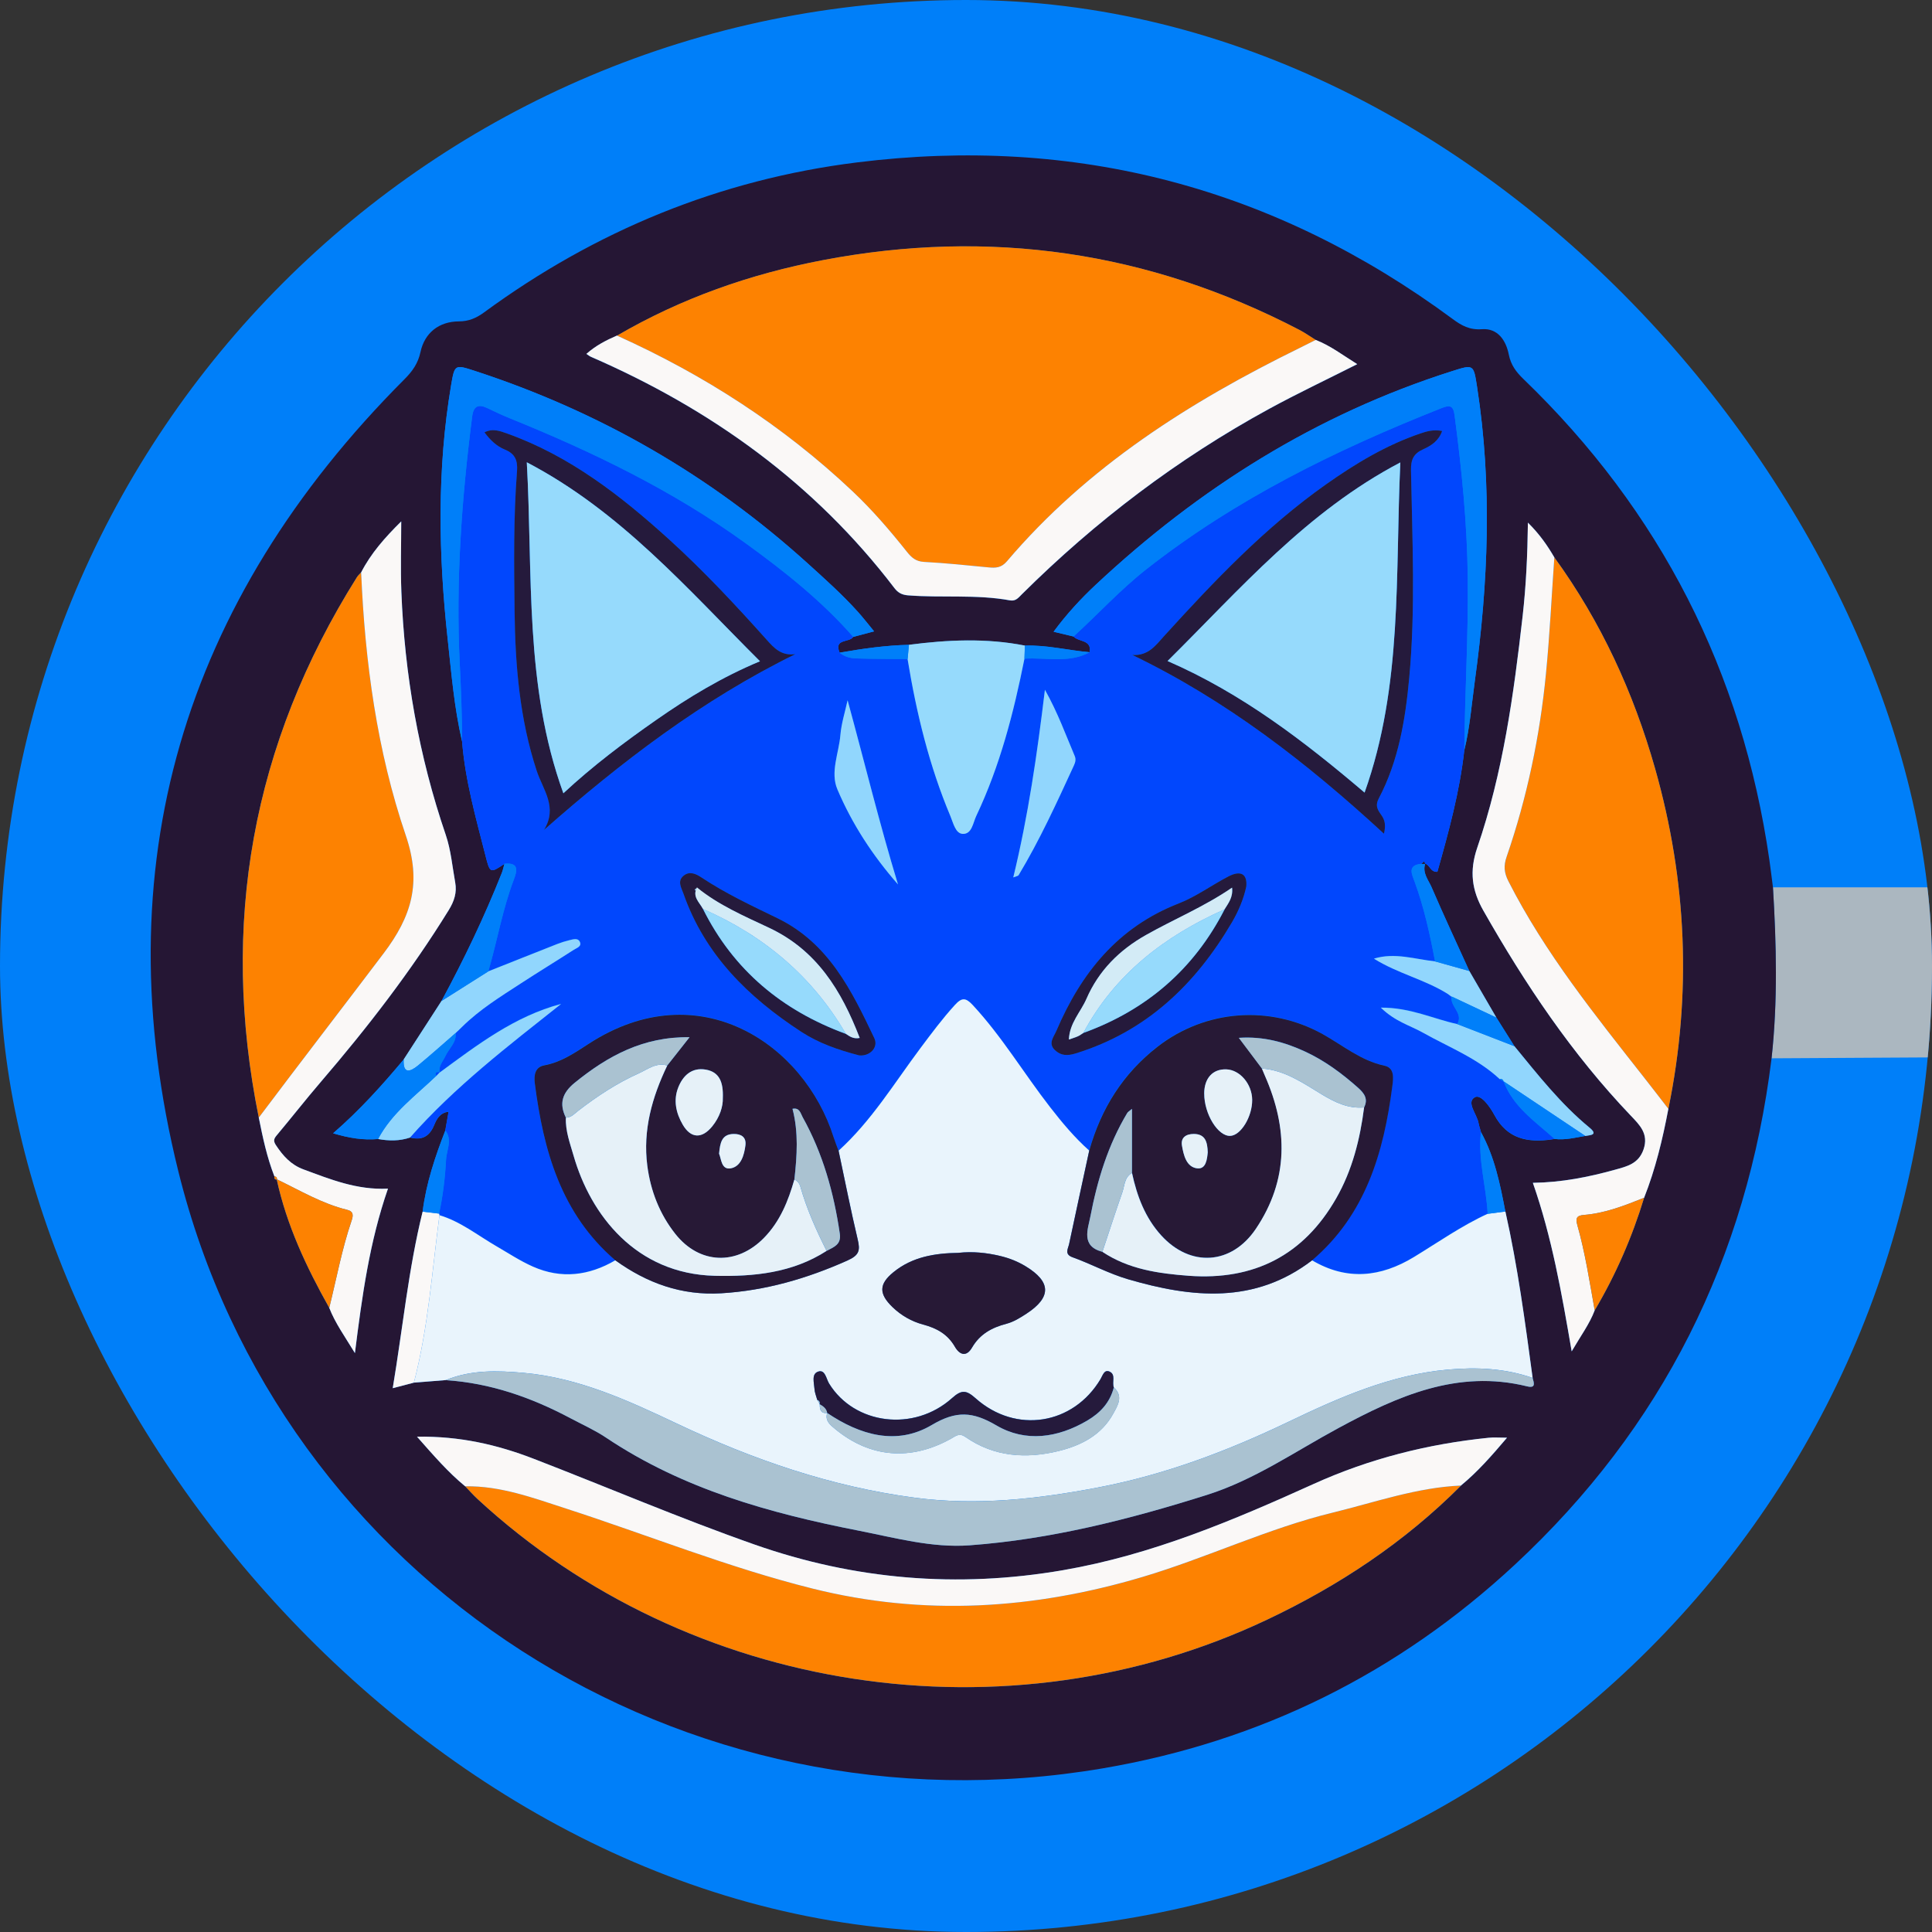 <svg width="250" height="250" viewBox="0 0 250 250" fill="none" xmlns="http://www.w3.org/2000/svg">
<rect x="0" y="0" width="250" height="250" fill="#333333" stroke="none"/>
<g clip-path="url(#clip0_764_6507)">
<rect width="250" height="250" rx="125" fill="#007FF9"/>
<path d="M249.913 114.818C250.411 116.29 249.618 117.931 250.5 119.357V131.985C249.61 133.508 250.504 135.279 249.816 136.827C242.958 136.865 236.1 136.907 229.237 136.945C230.051 129.577 229.866 122.204 229.419 114.823C236.247 114.823 243.08 114.823 249.909 114.818H249.913Z" fill="#ABB7C0"/>
<path d="M229.422 114.826C229.865 122.203 230.05 129.58 229.24 136.949C226.056 162.788 215.102 184.742 196.02 202.47C180.899 216.515 163.083 225.352 142.698 228.823C88.481 238.052 36.242 204.773 23.07 151.539C13.331 112.186 23.652 77.814 52.338 49.073C53.363 48.048 54.093 47.028 54.409 45.56C54.949 43.054 56.813 41.599 59.39 41.587C60.672 41.582 61.642 41.152 62.642 40.422C77.063 29.848 93.142 23.235 110.87 21.02C139.218 17.477 164.964 24.28 187.968 41.274C189.124 42.131 190.17 42.717 191.76 42.599C193.831 42.447 194.882 44.075 195.24 45.889C195.506 47.234 196.189 48.133 197.121 49.035C214.862 66.135 225.44 86.908 228.958 111.283C229.127 112.46 229.266 113.641 229.418 114.822L229.422 114.826ZM193.633 131.685C192.465 129.673 191.301 127.661 190.132 125.653C188.5 122.051 186.821 118.47 185.26 114.839C184.847 113.877 184.02 112.97 184.421 111.764C185.037 111.924 185.079 112.873 185.999 112.814C187.458 107.651 188.884 102.451 189.483 97.065C190.204 94.137 190.427 91.138 190.837 88.161C192.587 75.473 193.11 62.782 191.132 50.065C190.676 47.125 190.689 47.146 187.876 48.036C170.329 53.612 155.162 63.161 141.782 75.676C139.851 77.485 138.05 79.43 136.333 81.749C137.337 81.99 138.13 82.18 138.923 82.369C139.568 83.099 141.276 82.736 141.011 84.402C138.21 84.158 135.46 83.449 132.625 83.542C127.631 82.555 122.625 82.787 117.618 83.441C114.598 83.513 111.616 83.934 108.647 84.457C107.862 82.597 109.925 83.188 110.406 82.416C111.232 82.197 112.059 81.977 113.109 81.699C112.27 80.682 111.675 79.91 111.026 79.189C109.009 76.945 106.766 74.942 104.53 72.917C91.931 61.512 77.544 53.236 61.398 47.981C58.884 47.163 58.825 47.15 58.378 49.816C56.535 60.744 56.733 71.707 57.926 82.677C58.412 87.123 58.774 91.585 59.795 95.955C60.196 100.983 61.571 105.808 62.807 110.663C63.406 113.025 63.418 113.021 65.274 111.785C65.16 112.181 65.084 112.591 64.932 112.97C62.676 118.656 60.04 124.16 57.129 129.538C55.501 132.056 53.873 134.579 52.241 137.097C49.457 140.425 46.563 143.651 43.105 146.65C45.201 147.283 47.032 147.561 48.921 147.392C50.317 147.641 51.701 147.667 53.063 147.198C54.569 147.586 55.56 147.093 56.176 145.608C56.48 144.883 56.868 144.006 58.053 143.858C57.884 144.803 57.754 145.541 57.627 146.279C56.298 149.687 55.143 153.141 54.687 156.79C52.848 164.239 52.118 171.86 50.819 179.634C51.954 179.335 52.755 179.128 53.557 178.917C54.932 178.807 56.307 178.698 57.682 178.588C63.452 178.959 68.766 180.832 73.824 183.519C75.372 184.341 76.983 185.063 78.434 186.033C88.367 192.684 99.578 195.801 111.131 198.066C115.876 198.998 120.617 200.314 125.455 199.96C135.979 199.184 146.165 196.598 156.195 193.431C162.324 191.495 167.604 187.804 173.206 184.78C180.819 180.667 188.584 177.162 197.61 179.389C198.779 179.676 198.492 178.93 198.319 178.301C197.345 171.093 196.392 163.876 194.793 156.769C194.114 153.234 193.409 149.708 191.642 146.503C191.532 146.102 191.393 145.71 191.317 145.3C191.094 144.149 189.715 142.656 190.828 141.998C191.634 141.521 192.832 143.272 193.376 144.284C195.042 147.388 197.67 147.878 200.761 147.452C200.9 147.435 201.035 147.405 201.175 147.384C202.524 147.549 203.823 147.211 205.135 146.988C205.814 146.874 206.835 146.861 205.675 145.908C201.951 142.846 199.002 139.075 195.97 135.38L193.641 131.685H193.633ZM35.833 152.631L35.804 152.597C37.094 158.545 39.65 163.973 42.607 169.237C43.371 171.202 44.59 172.894 45.927 175.091C46.859 167.672 47.812 160.713 50.204 153.812C46.175 154.01 42.738 152.602 39.262 151.319C37.647 150.725 36.618 149.569 35.711 148.194C35.369 147.675 35.403 147.392 35.787 146.937C37.723 144.634 39.57 142.259 41.527 139.982C47.559 132.959 53.203 125.653 58.07 117.762C58.774 116.614 59.137 115.497 58.905 114.202C58.534 112.139 58.352 110.005 57.682 108.04C54.194 97.824 52.35 87.321 51.937 76.561C51.819 73.537 51.92 70.5 51.92 67.472C49.778 69.585 47.989 71.635 46.732 74.069C46.547 74.275 46.331 74.461 46.184 74.693C32.602 96.301 28.431 119.626 33.484 144.621C33.994 147.194 34.542 149.759 35.5 152.214C35.5 152.441 35.492 152.673 35.829 152.635L35.833 152.631ZM206.354 169.558C209.075 164.96 211.192 160.097 212.749 154.989C214.221 151.269 215.144 147.401 215.887 143.482C218.928 128.661 218.291 113.966 214.166 99.443C211.378 89.616 207.16 80.429 201.132 72.128C200.242 70.597 199.247 69.15 197.712 67.628C197.657 71.909 197.476 75.806 197.033 79.687C195.877 89.844 194.493 99.983 191.157 109.689C190.111 112.738 190.461 115.214 191.946 117.829C197.357 127.353 203.419 136.396 211.011 144.351C212.158 145.553 213.373 146.709 212.673 148.738C212.031 150.602 210.53 150.931 208.965 151.366C205.54 152.319 202.069 153.002 198.353 153.057C200.825 160.126 202.065 167.271 203.376 174.864C204.557 172.839 205.679 171.333 206.354 169.558ZM189.057 192.229C191.208 190.457 193.026 188.386 195.012 186.045C193.979 186.045 193.3 185.986 192.633 186.054C184.78 186.851 177.221 188.757 170.009 192.022C159.548 196.755 149.033 201.209 137.573 203.187C123.907 205.545 110.591 204.418 97.621 199.863C87.996 196.48 78.594 192.452 69.07 188.774C64.371 186.961 59.525 185.826 53.966 185.915C56.147 188.378 57.994 190.52 60.2 192.334C60.731 192.887 61.238 193.465 61.798 193.983C89.185 219.261 130.297 225.533 163.981 209.581C173.29 205.173 181.764 199.555 189.057 192.237V192.229ZM79.843 43.43C78.447 44.037 77.101 44.716 75.882 45.804C76.152 45.982 76.295 46.104 76.46 46.176C92.007 52.933 105.382 62.537 115.741 76.106C116.197 76.701 116.703 76.983 117.487 77.046C121.882 77.397 126.32 76.899 130.689 77.696C131.453 77.835 131.794 77.342 132.25 76.89C141.795 67.421 152.407 59.369 164.213 52.924C167.912 50.904 171.729 49.103 175.627 47.133C173.771 45.977 172.164 44.746 170.262 43.999C169.553 43.56 168.874 43.075 168.14 42.692C148.632 32.535 128.053 29.549 106.474 33.67C97.085 35.462 88.144 38.6 79.847 43.438L79.843 43.43Z" fill="#251634"/>
<path d="M65.275 111.782C63.419 113.018 63.406 113.022 62.807 110.66C61.572 105.806 60.197 100.98 59.796 95.953C59.792 92.595 59.657 89.25 59.492 85.893C58.965 75.188 59.745 64.521 61.099 53.892C61.276 52.5 61.93 52.255 63.111 52.829C64.056 53.288 65.009 53.731 65.979 54.128C76.718 58.472 87.094 63.5 96.521 70.32C101.511 73.935 106.323 77.752 110.406 82.409C109.926 83.181 107.863 82.59 108.647 84.45C109.255 84.978 110.018 85.172 110.769 85.197C112.992 85.273 115.219 85.256 117.442 85.277C118.585 92.254 120.242 99.091 122.993 105.624C123.364 106.502 123.638 107.86 124.578 107.898C125.764 107.948 125.903 106.476 126.329 105.574C129.395 99.099 131.167 92.224 132.563 85.231C135.389 85.045 138.312 85.868 141.007 84.391C141.277 82.725 139.565 83.088 138.919 82.358C142.07 79.486 144.951 76.323 148.313 73.678C159.886 64.576 172.937 58.19 186.539 52.803C187.547 52.403 188.045 52.42 188.214 53.694C189.142 60.695 189.846 67.705 189.926 74.787C190.011 82.215 189.551 89.626 189.479 97.049C188.884 102.44 187.459 107.636 185.995 112.799C185.076 112.858 185.034 111.909 184.418 111.749L184.426 111.787C184.371 111.681 184.316 111.576 184.262 111.47C184.148 111.571 184.038 111.673 183.924 111.774C182.06 111.93 182.705 113.149 183.043 114.068C184.274 117.422 185.029 120.893 185.692 124.39C183.076 124.111 180.478 123.204 177.783 124.035C180.841 125.959 184.371 126.722 187.37 128.62C187.531 128.738 187.687 128.861 187.847 128.979V128.932C187.577 130.223 189.403 131.088 188.572 132.496C185.46 131.83 182.507 130.345 178.673 130.366C180.512 132.167 182.435 132.661 184.089 133.589C187.476 135.491 191.158 136.9 194.051 139.612C194.22 139.717 194.389 139.823 194.558 139.933V139.899C195.802 143.235 198.678 145.125 201.163 147.36C201.028 147.386 200.889 147.411 200.754 147.428C197.662 147.854 195.034 147.364 193.368 144.26C192.824 143.252 191.63 141.497 190.82 141.974C189.707 142.632 191.09 144.125 191.31 145.277C191.39 145.682 191.525 146.078 191.635 146.479C191.221 150.056 192.322 153.514 192.499 157.045C189.133 158.584 186.118 160.71 182.975 162.629C178.652 165.265 174.265 165.721 169.773 163.063C176.707 157.158 179.036 149.119 180.149 140.536C180.284 139.507 180.47 138.165 179.128 137.878C176.066 137.229 173.742 135.234 171.123 133.787C164.265 129.983 155.955 130.628 149.785 135.415C145.284 138.903 142.458 143.446 140.931 148.866C139.042 147.187 137.439 145.264 135.882 143.265C132.483 138.903 129.644 134.12 125.865 130.042C124.967 129.076 124.465 129.021 123.549 130.029C121.938 131.796 120.525 133.699 119.099 135.605C115.708 140.139 112.756 145.036 108.504 148.883C108.289 148.297 108.044 147.719 107.859 147.124C104.054 135.065 90.418 125.828 76.229 135.006C74.424 136.174 72.639 137.423 70.421 137.832C69.206 138.056 69.067 139.144 69.198 140.169C70.32 148.866 72.593 157.049 79.62 163.063C76.199 165.067 72.623 165.506 68.957 163.886C67.304 163.152 65.773 162.14 64.199 161.229C61.787 159.828 59.589 158.044 56.856 157.23C56.843 157.158 56.831 157.091 56.814 157.023C57.307 154.729 57.59 152.405 57.712 150.064C57.78 148.794 58.569 147.504 57.615 146.259C57.746 145.521 57.877 144.779 58.045 143.834C56.86 143.982 56.472 144.859 56.169 145.585C55.553 147.065 54.562 147.563 53.056 147.175C58.847 140.607 65.76 135.318 72.601 129.89C66.587 131.484 61.77 135.179 56.886 138.768C56.717 137.916 57.307 137.343 57.628 136.655C58.088 135.66 59.079 134.896 58.965 133.648H58.961C59.108 133.517 59.256 133.378 59.399 133.243H59.395L59.809 132.842C62.061 130.624 64.735 128.966 67.363 127.258C69.645 125.777 71.965 124.356 74.251 122.884C74.618 122.648 75.305 122.462 75.031 121.855C74.79 121.327 74.175 121.526 73.715 121.635C73.175 121.766 72.635 121.931 72.121 122.133C69.143 123.306 66.169 124.491 63.196 125.672C64.347 121.745 65.022 117.687 66.481 113.845C66.911 112.71 67.215 111.563 65.275 111.761V111.782ZM179.082 107.881C179.453 106.35 178.968 105.789 178.58 105.228C178.146 104.603 178.015 104.085 178.411 103.325C180.972 98.462 181.853 93.135 182.351 87.761C183.182 78.815 182.752 69.844 182.583 60.881C182.558 59.434 182.946 58.683 184.186 58.127C185.223 57.663 186.185 57.03 186.611 55.769C185.51 55.558 184.654 55.798 183.785 56.093C179.365 57.595 175.417 59.978 171.629 62.648C163.729 68.216 157.124 75.171 150.662 82.278C149.569 83.48 148.608 84.897 146.516 84.75C158.655 90.587 169.086 98.673 179.082 107.881ZM70.379 107.417C80.362 98.623 90.852 90.579 102.928 84.649C101.106 84.902 100.165 83.851 99.216 82.793C95.197 78.301 91.084 73.893 86.622 69.84C80.371 64.162 73.757 59.008 65.671 56.119C64.722 55.777 63.782 55.393 62.698 55.95C63.465 56.992 64.292 57.755 65.347 58.185C66.654 58.717 67.017 59.577 66.907 60.978C66.435 66.988 66.523 73.02 66.591 79.043C66.671 86.062 67.245 93.034 69.459 99.761C70.26 102.191 72.222 104.468 70.383 107.421L70.379 107.417ZM161.27 114.718C161.418 113.098 160.557 112.584 158.971 113.402C156.795 114.524 154.783 116.026 152.522 116.907C144.656 119.973 139.889 125.908 136.692 133.395C136.351 134.196 135.591 134.998 136.494 135.875C137.274 136.63 138.143 136.643 139.198 136.314C148.342 133.483 154.711 127.376 159.435 119.311C160.283 117.86 160.928 116.3 161.27 114.718ZM111.166 136.567C112.52 136.723 113.722 135.563 113.14 134.335C110.208 128.173 107.239 122.044 100.608 118.818C97.276 117.198 93.906 115.625 90.802 113.562C90.11 113.103 89.258 112.668 88.465 113.313C87.604 114.014 88.174 114.878 88.44 115.633C91.215 123.559 96.85 129.05 103.687 133.517C105.944 134.989 108.453 135.858 111.17 136.567H111.166ZM131.116 113.541C131.559 113.364 131.745 113.351 131.8 113.263C134.545 108.703 136.747 103.865 138.97 99.04C139.147 98.656 139.257 98.268 139.067 97.829C137.899 95.092 136.903 92.279 135.212 89.259C134.199 97.665 133.052 105.574 131.116 113.545V113.541ZM109.681 90.617C109.36 92.114 108.875 93.599 108.749 95.113C108.55 97.463 107.407 99.913 108.361 102.153C110.271 106.645 112.937 110.732 116.202 114.448C113.802 106.577 111.866 98.61 109.681 90.621V90.617Z" fill="#0147FD"/>
<path d="M169.78 163.087C174.272 165.744 178.659 165.284 182.982 162.652C186.125 160.737 189.145 158.607 192.506 157.068C193.27 156.967 194.033 156.87 194.797 156.768C196.395 163.875 197.349 171.088 198.323 178.301C194.75 177.061 191.106 176.888 187.348 177.225C179.924 177.892 173.277 180.84 166.701 183.991C158.835 187.761 150.758 190.815 142.153 192.464C134.274 193.974 126.408 194.86 118.377 193.801C107.558 192.376 97.422 188.867 87.616 184.223C81.281 181.224 74.912 178.288 67.783 177.647C64.354 177.339 60.959 177.238 57.686 178.583C56.311 178.693 54.936 178.803 53.56 178.912C55.416 171.805 55.914 164.491 56.867 157.249C59.596 158.063 61.798 159.852 64.211 161.248C65.784 162.159 67.315 163.175 68.969 163.905C72.63 165.525 76.211 165.086 79.631 163.083C83.723 166.031 88.194 167.655 93.335 167.347C99.067 167.001 104.424 165.445 109.646 163.112C111.202 162.416 111.325 161.796 110.987 160.375C110.085 156.57 109.33 152.728 108.515 148.902C112.767 145.051 115.72 140.158 119.111 135.624C120.541 133.713 121.954 131.815 123.561 130.048C124.476 129.044 124.978 129.095 125.876 130.061C129.66 134.135 132.498 138.918 135.894 143.284C137.45 145.283 139.049 147.206 140.943 148.885C140.074 152.913 139.196 156.937 138.34 160.969C138.209 161.589 137.695 162.298 138.779 162.686C141.204 163.559 143.473 164.803 145.966 165.533C154.246 167.95 162.34 168.781 169.776 163.087H169.78ZM106.061 181.683L106.073 181.713C106.069 182.371 106.179 182.928 107.039 182.839L106.959 182.911L107.035 182.831C106.731 183.851 107.419 184.374 108.073 184.914C112.59 188.635 117.845 189.077 123.084 186.146C123.691 185.804 124.134 185.383 124.936 185.944C128.626 188.516 132.764 188.786 136.965 187.761C139.854 187.057 142.52 185.716 144.043 182.936C144.616 181.886 145.409 180.684 144.123 179.52C143.853 178.845 144.431 177.841 143.553 177.47C142.879 177.183 142.685 177.984 142.415 178.44C138.88 184.37 131.452 185.572 126.239 180.928C125.024 179.849 124.425 179.802 123.19 180.912C118.255 185.328 110.557 184.341 107.284 179.022C106.908 178.41 106.79 177.191 105.888 177.474C104.968 177.765 105.344 178.916 105.394 179.718C105.424 180.195 105.626 180.663 105.753 181.135C105.854 181.316 105.959 181.494 106.061 181.675V181.683ZM124.02 162.117C121 162.159 118.073 162.619 115.618 164.614C113.725 166.157 113.712 167.414 115.488 169.131C116.618 170.223 117.98 171 119.457 171.392C121.228 171.864 122.629 172.64 123.565 174.264C124.185 175.336 125.062 175.614 125.784 174.374C126.804 172.623 128.344 171.784 130.242 171.291C131.161 171.05 132.03 170.506 132.844 169.975C136.079 167.853 136.029 165.862 132.714 163.85C131.693 163.234 130.605 162.804 129.436 162.522C127.656 162.096 125.876 161.914 124.029 162.112L124.02 162.117Z" fill="#E9F4FC"/>
<path d="M79.842 43.429C88.138 38.591 97.08 35.453 106.469 33.661C128.048 29.54 148.627 32.526 168.135 42.683C168.869 43.066 169.552 43.552 170.257 43.99C169.569 44.332 168.886 44.682 168.194 45.019C153.946 52.004 140.706 60.381 130.3 72.63C129.571 73.49 128.841 73.511 127.913 73.423C125.129 73.157 122.345 72.858 119.553 72.714C118.49 72.659 117.938 72.141 117.347 71.398C115.162 68.661 112.889 66.003 110.337 63.595C101.345 55.1 91.099 48.503 79.842 43.434V43.429Z" fill="#FD8201"/>
<path d="M189.057 192.229C181.76 199.547 173.29 205.165 163.981 209.572C130.297 225.525 89.186 219.253 61.799 193.975C61.238 193.456 60.732 192.878 60.2 192.326C64.777 192.25 69.003 193.831 73.25 195.206C83.884 198.652 94.272 202.845 105.154 205.561C119.55 209.151 133.735 208.252 147.852 204.055C156.166 201.584 164.019 197.792 172.472 195.729C177.968 194.388 183.337 192.477 189.065 192.229H189.057Z" fill="#FD8201"/>
<path d="M201.134 72.131C207.161 80.432 211.379 89.618 214.167 99.446C218.288 113.968 218.929 128.663 215.888 143.485C214.863 142.161 213.842 140.836 212.809 139.516C206.419 131.38 199.915 123.328 195.191 114.031C194.63 112.926 194.562 112.028 194.955 110.881C197.608 103.187 199.261 95.266 200.05 87.18C200.539 82.174 200.779 77.146 201.134 72.131Z" fill="#FD8201"/>
<path d="M33.488 144.616C28.435 119.621 32.607 96.3 46.188 74.688C46.332 74.456 46.551 74.27 46.737 74.064C47.23 85.659 48.786 97.165 52.515 108.11C54.607 114.256 53.241 118.604 49.639 123.371C44.273 130.465 38.832 137.505 33.492 144.616H33.488Z" fill="#FD8201"/>
<path d="M57.681 178.589C60.95 177.243 64.349 177.348 67.778 177.652C74.906 178.289 81.276 181.225 87.611 184.228C97.417 188.872 107.553 192.381 118.372 193.807C126.403 194.865 134.269 193.98 142.148 192.47C150.753 190.82 158.834 187.767 166.696 183.996C173.272 180.845 179.919 177.897 187.343 177.23C191.101 176.893 194.745 177.066 198.318 178.306C198.487 178.934 198.778 179.681 197.609 179.394C188.583 177.171 180.818 180.676 173.205 184.785C167.603 187.809 162.322 191.499 156.194 193.436C146.164 196.603 135.977 199.193 125.454 199.965C120.616 200.319 115.875 199.003 111.13 198.071C99.577 195.806 88.37 192.689 78.433 186.037C76.986 185.067 75.371 184.346 73.823 183.523C68.761 180.832 63.447 178.964 57.681 178.593V178.589Z" fill="#AAC2D1"/>
<path d="M189.058 192.229C183.334 192.478 177.961 194.388 172.465 195.73C164.012 197.792 156.159 201.584 147.845 204.056C133.728 208.253 119.543 209.155 105.147 205.562C94.265 202.845 83.881 198.653 73.243 195.207C69 193.832 64.774 192.25 60.193 192.326C57.987 190.516 56.135 188.369 53.959 185.906C59.518 185.818 64.369 186.952 69.063 188.766C78.587 192.444 87.989 196.472 97.614 199.855C110.584 204.414 123.9 205.536 137.566 203.178C149.026 201.2 159.546 196.746 170.002 192.014C177.214 188.749 184.773 186.843 192.626 186.045C193.293 185.978 193.972 186.037 195.005 186.037C193.019 188.378 191.201 190.449 189.05 192.22L189.058 192.229Z" fill="#FAF8F7"/>
<path d="M79.843 43.429C91.1 48.499 101.346 55.095 110.338 63.59C112.89 65.999 115.168 68.656 117.348 71.393C117.939 72.136 118.496 72.65 119.554 72.709C122.346 72.857 125.13 73.152 127.914 73.418C128.846 73.507 129.572 73.485 130.301 72.625C140.707 60.376 153.947 52.004 168.195 45.015C168.882 44.677 169.57 44.327 170.257 43.985C172.16 44.728 173.767 45.964 175.623 47.119C171.725 49.089 167.908 50.894 164.209 52.91C152.403 59.355 141.791 67.407 132.246 76.877C131.79 77.328 131.449 77.821 130.685 77.682C126.315 76.885 121.878 77.383 117.483 77.033C116.699 76.969 116.188 76.687 115.737 76.092C105.382 62.523 92.003 52.923 76.456 46.162C76.291 46.09 76.144 45.964 75.878 45.791C77.097 44.707 78.447 44.023 79.838 43.416L79.843 43.429Z" fill="#FAF8F7"/>
<path d="M201.131 72.129C200.777 77.149 200.537 82.176 200.047 87.179C199.259 95.265 197.605 103.19 194.952 110.879C194.556 112.026 194.623 112.925 195.188 114.03C199.912 123.326 206.421 131.378 212.806 139.514C213.84 140.83 214.861 142.159 215.886 143.484C215.143 147.402 214.219 151.27 212.747 154.99C210.229 155.998 207.703 156.993 204.965 157.213C203.991 157.289 203.86 157.656 204.109 158.541C205.13 162.156 205.695 165.868 206.353 169.559C205.678 171.334 204.556 172.84 203.375 174.865C202.068 167.268 200.823 160.127 198.352 153.058C202.068 153.003 205.535 152.32 208.964 151.367C210.529 150.932 212.026 150.599 212.672 148.739C213.372 146.71 212.157 145.555 211.01 144.352C203.417 136.397 197.352 127.35 191.945 117.83C190.46 115.215 190.11 112.739 191.156 109.69C194.492 99.984 195.876 89.849 197.032 79.688C197.47 75.812 197.656 71.91 197.711 67.629C199.246 69.152 200.241 70.603 201.131 72.129Z" fill="#FAF8F7"/>
<path d="M33.487 144.618C38.831 137.507 44.268 130.467 49.633 123.373C53.24 118.607 54.606 114.262 52.51 108.112C48.781 97.167 47.225 85.66 46.731 74.066C47.984 71.628 49.777 69.582 51.919 67.469C51.919 70.501 51.822 73.534 51.936 76.558C52.35 87.322 54.193 97.825 57.681 108.036C58.352 110.002 58.529 112.136 58.904 114.199C59.141 115.494 58.778 116.611 58.069 117.759C53.202 125.65 47.558 132.956 41.527 139.979C39.569 142.26 37.718 144.631 35.786 146.934C35.402 147.389 35.368 147.676 35.71 148.191C36.617 149.566 37.646 150.717 39.262 151.316C42.737 152.599 46.175 154.007 50.203 153.809C47.807 160.71 46.858 167.669 45.926 175.088C44.589 172.891 43.366 171.195 42.606 169.234C43.538 165.467 44.239 161.646 45.491 157.964C45.719 157.289 45.774 156.757 44.922 156.551C41.653 155.754 38.789 154.033 35.803 152.594L35.833 152.628C35.875 152.367 35.735 152.248 35.504 152.206C34.546 149.751 34.002 147.187 33.487 144.614V144.618Z" fill="#FAF8F7"/>
<path d="M189.483 97.054C189.554 89.631 190.014 82.22 189.93 74.792C189.85 67.71 189.145 60.704 188.217 53.699C188.049 52.425 187.555 52.408 186.543 52.809C172.94 58.195 159.89 64.581 148.316 73.683C144.954 76.328 142.074 79.491 138.923 82.363C138.13 82.174 137.333 81.984 136.333 81.743C138.05 79.423 139.851 77.479 141.783 75.669C155.166 63.155 170.329 53.606 187.876 48.03C190.689 47.136 190.676 47.114 191.132 50.059C193.11 62.775 192.583 75.467 190.837 88.154C190.427 91.128 190.204 94.131 189.483 97.058V97.054Z" fill="#007FF9"/>
<path d="M110.405 82.41C106.322 77.753 101.509 73.932 96.52 70.321C87.097 63.501 76.717 58.473 65.978 54.129C65.004 53.737 64.055 53.29 63.11 52.83C61.929 52.256 61.279 52.501 61.098 53.893C59.74 64.522 58.964 75.189 59.491 85.894C59.655 89.247 59.79 92.596 59.794 95.954C58.77 91.584 58.411 87.121 57.926 82.676C56.732 71.705 56.534 60.743 58.377 49.814C58.828 47.148 58.883 47.161 61.397 47.979C77.543 53.235 91.931 61.51 104.529 72.915C106.765 74.94 109.009 76.944 111.025 79.187C111.675 79.909 112.269 80.681 113.109 81.697C112.058 81.975 111.232 82.195 110.405 82.414V82.41Z" fill="#007FF9"/>
<path d="M132.562 85.237C131.17 92.226 129.398 99.105 126.328 105.58C125.902 106.482 125.762 107.954 124.577 107.904C123.637 107.862 123.358 106.508 122.991 105.63C120.241 99.097 118.583 92.255 117.44 85.279C117.499 84.663 117.559 84.052 117.613 83.436C122.62 82.782 127.622 82.55 132.621 83.537C132.6 84.102 132.578 84.672 132.562 85.237Z" fill="#96DAFC"/>
<path d="M194.06 139.636C191.162 136.924 187.48 135.516 184.097 133.613C182.444 132.685 180.525 132.192 178.682 130.391C182.516 130.37 185.468 131.854 188.581 132.521C191.044 133.474 193.508 134.427 195.971 135.385C199.003 139.08 201.952 142.846 205.676 145.913C206.836 146.866 205.815 146.879 205.136 146.992C201.614 144.639 198.088 142.285 194.566 139.928V139.961C194.503 139.687 194.33 139.586 194.06 139.641V139.636Z" fill="#91D6FD"/>
<path d="M63.194 125.691C66.168 124.51 69.141 123.321 72.119 122.152C72.638 121.95 73.174 121.785 73.714 121.655C74.178 121.545 74.789 121.347 75.03 121.874C75.308 122.477 74.621 122.667 74.249 122.903C71.963 124.375 69.643 125.792 67.362 127.277C64.73 128.985 62.06 130.639 59.807 132.862C59.668 132.997 59.533 133.132 59.394 133.262H59.398C59.251 133.397 59.103 133.536 58.959 133.671L58.964 133.667C57.331 135.08 55.728 136.531 54.058 137.898C53.046 138.729 52.127 138.982 52.232 137.092C53.86 134.574 55.488 132.052 57.12 129.534C59.145 128.256 61.165 126.973 63.19 125.695L63.194 125.691Z" fill="#91D6FD"/>
<path d="M35.803 152.592C38.793 154.03 41.657 155.751 44.922 156.548C45.77 156.755 45.719 157.286 45.491 157.961C44.239 161.643 43.538 165.465 42.606 169.231C39.65 163.967 37.093 158.539 35.803 152.592Z" fill="#FD8201"/>
<path d="M56.892 138.789C61.772 135.204 66.593 131.505 72.608 129.91C65.766 135.339 58.853 140.628 53.062 147.195C51.7 147.663 50.316 147.638 48.92 147.389C50.712 143.994 53.779 141.775 56.466 139.202C56.613 139.046 56.757 138.894 56.904 138.738L56.896 138.789H56.892Z" fill="#91D6FD"/>
<path d="M56.864 157.251C55.91 164.497 55.413 171.811 53.557 178.914C52.755 179.125 51.954 179.336 50.819 179.631C52.118 171.858 52.848 164.236 54.687 156.787C55.4 156.871 56.113 156.956 56.821 157.04C56.838 157.108 56.851 157.179 56.864 157.247V157.251Z" fill="#FAF8F7"/>
<path d="M56.468 139.2C53.781 141.773 50.715 143.991 48.922 147.387C47.032 147.556 45.202 147.273 43.105 146.644C46.564 143.641 49.458 140.419 52.241 137.091C52.132 138.981 53.051 138.723 54.068 137.897C55.738 136.53 57.341 135.079 58.973 133.666C59.087 134.915 58.096 135.678 57.636 136.673C57.32 137.361 56.729 137.935 56.894 138.787L56.902 138.736C56.615 138.757 56.202 138.66 56.464 139.2H56.468Z" fill="#007FF9"/>
<path d="M206.354 169.558C205.696 165.867 205.131 162.155 204.111 158.541C203.862 157.655 203.992 157.288 204.967 157.212C207.704 156.993 210.231 156.002 212.749 154.989C211.192 160.097 209.075 164.96 206.354 169.558Z" fill="#FD8201"/>
<path d="M63.196 125.69C61.175 126.968 59.151 128.251 57.126 129.529C60.036 124.151 62.672 118.646 64.929 112.961C65.081 112.581 65.157 112.172 65.271 111.775C67.211 111.577 66.907 112.724 66.477 113.859C65.018 117.702 64.343 121.759 63.191 125.686L63.196 125.69Z" fill="#007FF9"/>
<path d="M187.375 128.634C184.376 126.741 180.846 125.973 177.788 124.05C180.488 123.219 183.082 124.125 185.697 124.404C187.177 124.817 188.658 125.235 190.134 125.648C191.302 127.66 192.466 129.672 193.635 131.68C191.707 130.769 189.775 129.858 187.848 128.951C187.848 128.951 187.848 128.997 187.848 128.993C187.687 128.875 187.531 128.753 187.371 128.634H187.375Z" fill="#91D6FD"/>
<path d="M190.132 125.648C188.651 125.235 187.171 124.817 185.694 124.404C185.032 120.907 184.277 117.436 183.046 114.083C182.708 113.163 182.063 111.944 183.927 111.788C184.096 111.792 184.264 111.796 184.429 111.801L184.421 111.763C184.024 112.969 184.851 113.876 185.26 114.838C186.821 118.469 188.499 122.05 190.132 125.652V125.648Z" fill="#007FF9"/>
<path d="M194.561 139.922C198.082 142.275 201.609 144.629 205.131 146.987C203.819 147.21 202.52 147.548 201.166 147.383C198.677 145.148 195.805 143.258 194.561 139.922Z" fill="#007FF9"/>
<path d="M187.845 128.95C189.773 129.861 191.705 130.772 193.632 131.679C194.408 132.911 195.184 134.142 195.961 135.374C193.497 134.421 191.034 133.468 188.571 132.514C189.402 131.106 187.575 130.241 187.841 128.95H187.845Z" fill="#007FF9"/>
<path d="M56.822 157.041C56.109 156.957 55.396 156.873 54.688 156.788C55.143 153.136 56.299 149.681 57.627 146.277C58.581 147.522 57.788 148.812 57.724 150.082C57.602 152.423 57.319 154.747 56.826 157.041H56.822Z" fill="#007FF9"/>
<path d="M194.795 156.768C194.031 156.87 193.268 156.967 192.504 157.068C192.331 153.537 191.226 150.083 191.64 146.502C193.407 149.703 194.111 153.229 194.791 156.768H194.795Z" fill="#007FF9"/>
<path d="M117.618 83.438C117.559 84.053 117.5 84.665 117.445 85.281C115.218 85.26 112.995 85.276 110.772 85.201C110.021 85.175 109.258 84.981 108.65 84.454C111.62 83.931 114.602 83.509 117.622 83.438H117.618Z" fill="#007FF9"/>
<path d="M132.562 85.237C132.583 84.671 132.604 84.102 132.621 83.537C135.455 83.444 138.21 84.153 141.006 84.397C138.311 85.873 135.384 85.051 132.558 85.237H132.562Z" fill="#007FF9"/>
<path d="M35.504 152.209C35.736 152.251 35.879 152.369 35.833 152.631C35.495 152.669 35.5 152.437 35.504 152.209Z" fill="#FD8201"/>
<path d="M108.511 148.907C109.325 152.732 110.08 156.575 110.983 160.379C111.32 161.801 111.198 162.425 109.642 163.117C104.416 165.449 99.063 167.006 93.331 167.351C88.189 167.659 83.719 166.035 79.627 163.087C72.6 157.072 70.327 148.89 69.205 140.192C69.074 139.163 69.213 138.079 70.428 137.856C72.647 137.447 74.431 136.198 76.236 135.03C90.425 125.852 104.061 135.089 107.866 147.148C108.056 147.742 108.296 148.32 108.511 148.907ZM86.342 137.877C87.262 136.713 88.181 135.544 89.227 134.216C83.259 134.119 78.644 136.628 74.363 140.112C72.756 141.42 72.322 142.795 73.225 144.625C73.153 146.342 73.764 147.941 74.22 149.539C76.426 157.228 82.301 164.838 92.479 165.086C97.558 165.209 102.53 164.715 106.963 161.864C107.853 161.37 108.883 161.088 108.667 159.637C107.896 154.331 106.474 149.248 103.851 144.545C103.589 144.077 103.475 143.288 102.547 143.478C103.344 146.528 103.129 149.577 102.792 152.627C102.003 155.411 100.94 158.055 98.865 160.177C95.343 163.783 90.514 163.631 87.384 159.666C85.355 157.102 84.178 154.103 83.761 150.847C83.166 146.241 84.377 141.981 86.342 137.881V137.877ZM93.534 142.065C93.609 140.032 93.095 138.712 91.319 138.404C89.514 138.096 88.375 139.176 87.768 140.707C87.11 142.365 87.472 144.031 88.35 145.532C89.4 147.329 90.83 147.384 92.163 145.747C93.124 144.566 93.572 143.196 93.534 142.061V142.065ZM93.049 149.286C93.34 149.957 93.335 151.399 94.559 151.18C95.883 150.94 96.296 149.489 96.457 148.215C96.596 147.118 95.883 146.713 94.909 146.734C93.386 146.768 93.179 147.877 93.049 149.282V149.286Z" fill="#271936"/>
<path d="M169.782 163.087C162.346 168.777 154.252 167.951 145.972 165.534C143.479 164.804 141.21 163.56 138.785 162.687C137.701 162.294 138.215 161.586 138.346 160.97C139.202 156.938 140.08 152.914 140.948 148.886C142.475 143.466 145.301 138.927 149.802 135.435C155.973 130.652 164.278 130.006 171.14 133.807C173.755 135.258 176.084 137.249 179.146 137.898C180.487 138.185 180.297 139.526 180.166 140.555C179.053 149.139 176.725 157.174 169.79 163.083L169.782 163.087ZM146.478 151.779V143.487C146.141 143.774 145.959 143.871 145.867 144.018C143.382 148.156 141.994 152.707 141.1 157.393C140.784 159.051 139.831 161.248 142.652 161.982C146.039 164.243 149.92 164.796 153.834 165.082C162.249 165.703 168.69 162.438 172.907 155.052C174.983 151.417 175.986 147.422 176.514 143.297C177.066 142.213 176.56 141.479 175.759 140.766C173.662 138.902 171.427 137.24 168.871 136.059C166.218 134.836 163.464 134.077 160.309 134.288C161.401 135.743 162.346 137 163.291 138.252C163.426 138.573 163.556 138.894 163.696 139.21C166.678 146.001 166.783 152.648 162.523 158.988C159.372 163.674 154.045 164.015 150.257 159.84C148.174 157.545 147.128 154.749 146.487 151.767L146.478 151.779ZM155.825 141.513C155.821 144.149 157.592 147.034 159.182 146.983C160.562 146.937 162.051 144.495 162.029 142.31C162.013 140.281 160.444 138.438 158.685 138.375C156.926 138.316 155.829 139.518 155.821 141.513H155.825ZM156.285 149.114C156.238 147.81 155.994 146.739 154.467 146.739C153.492 146.739 152.767 147.194 152.948 148.253C153.163 149.485 153.518 150.995 154.889 151.185C156.07 151.345 156.192 150.008 156.285 149.118V149.114Z" fill="#271936"/>
<path d="M179.081 107.88C169.085 98.673 158.654 90.591 146.515 84.749C148.603 84.897 149.568 83.48 150.661 82.278C157.123 75.171 163.728 68.215 171.628 62.648C175.416 59.978 179.364 57.599 183.784 56.093C184.653 55.798 185.509 55.553 186.61 55.768C186.184 57.029 185.222 57.658 184.185 58.126C182.94 58.683 182.552 59.434 182.582 60.88C182.751 69.839 183.181 78.815 182.35 87.761C181.852 93.135 180.971 98.462 178.41 103.325C178.01 104.084 178.145 104.603 178.579 105.227C178.967 105.788 179.456 106.349 179.081 107.88ZM151.083 85.538C160.742 89.739 168.798 95.952 176.576 102.562C181.532 88.676 180.528 74.335 181.203 59.843C169.076 66.199 160.518 76.183 151.083 85.538Z" fill="#251A3C"/>
<path d="M70.376 107.416C72.215 104.464 70.254 102.186 69.453 99.757C67.238 93.029 66.665 86.057 66.585 79.038C66.517 73.015 66.433 66.988 66.901 60.973C67.01 59.573 66.644 58.712 65.34 58.181C64.286 57.751 63.459 56.987 62.691 55.946C63.775 55.389 64.716 55.777 65.665 56.114C73.751 59.008 80.364 64.162 86.615 69.835C91.078 73.888 95.19 78.296 99.21 82.788C100.159 83.847 101.1 84.897 102.922 84.644C90.846 90.574 80.352 98.618 70.372 107.412L70.376 107.416ZM72.899 102.65C76.729 99.09 80.752 96.07 84.886 93.181C89.079 90.25 93.44 87.613 98.341 85.568C88.935 76.191 80.326 66.174 68.166 59.822C68.972 74.31 67.82 88.643 72.899 102.65Z" fill="#251A3C"/>
<path d="M161.27 114.717C160.929 116.299 160.283 117.86 159.436 119.31C154.712 127.375 148.343 133.483 139.198 136.313C138.14 136.642 137.275 136.625 136.495 135.874C135.592 135.001 136.351 134.195 136.693 133.394C139.89 125.903 144.656 119.968 152.523 116.906C154.783 116.025 156.8 114.527 158.972 113.401C160.562 112.583 161.422 113.098 161.27 114.717ZM158.461 117.67C158.951 116.873 159.571 116.126 159.431 114.865C155.808 117.345 151.932 118.935 148.296 120.989C144.854 122.934 142.18 125.591 140.59 129.248C139.852 130.948 138.401 132.365 138.317 134.516C138.836 134.335 139.169 134.242 139.481 134.098C139.73 133.985 139.953 133.812 140.185 133.668C148.351 130.707 154.497 125.431 158.466 117.674L158.461 117.67Z" fill="#251A3C"/>
<path d="M111.166 136.566C108.445 135.857 105.94 134.988 103.683 133.516C96.846 129.054 91.211 123.558 88.436 115.632C88.17 114.877 87.601 114.013 88.461 113.313C89.258 112.663 90.106 113.102 90.798 113.561C93.902 115.624 97.272 117.197 100.604 118.817C107.239 122.044 110.204 128.172 113.136 134.335C113.718 135.562 112.516 136.722 111.162 136.566H111.166ZM90.216 114.882C90.11 114.962 90.005 115.038 89.899 115.118L89.992 115.236C90.06 115.101 90.131 114.962 90.199 114.827C89.537 116.012 90.503 116.75 90.966 117.628C94.915 125.545 101.22 130.766 109.454 133.786C109.947 134.115 110.432 134.474 111.242 134.314C108.876 128.168 105.687 122.963 99.516 120.061C96.306 118.551 93.008 117.134 90.207 114.886L90.216 114.882Z" fill="#251A3C"/>
<path d="M131.116 113.541C133.052 105.569 134.199 97.66 135.212 89.254C136.903 92.274 137.903 95.091 139.067 97.825C139.253 98.263 139.143 98.651 138.97 99.035C136.747 103.86 134.545 108.698 131.8 113.258C131.745 113.347 131.559 113.359 131.116 113.536V113.541Z" fill="#91D6FD"/>
<path d="M109.679 90.616C111.864 98.604 113.8 106.576 116.2 114.442C112.936 110.726 110.266 106.639 108.359 102.147C107.406 99.908 108.553 97.457 108.747 95.108C108.874 93.593 109.355 92.109 109.679 90.611V90.616Z" fill="#91D6FD"/>
<path d="M194.061 139.637C194.33 139.582 194.503 139.679 194.567 139.957C194.398 139.852 194.229 139.746 194.061 139.637Z" fill="#007FF9"/>
<path d="M184.435 111.798C184.266 111.798 184.097 111.789 183.933 111.785C184.047 111.684 184.156 111.583 184.27 111.481C184.325 111.587 184.38 111.692 184.435 111.798Z" fill="#251634"/>
<path d="M59.403 133.263C59.542 133.128 59.678 132.993 59.817 132.862C59.678 132.997 59.542 133.132 59.403 133.263Z" fill="#007FF9"/>
<path d="M58.969 133.671C59.116 133.536 59.264 133.397 59.407 133.262C59.26 133.397 59.112 133.536 58.969 133.671Z" fill="#007FF9"/>
<path d="M124.023 162.117C125.866 161.919 127.65 162.1 129.43 162.526C130.603 162.805 131.691 163.235 132.708 163.855C136.023 165.863 136.078 167.858 132.838 169.98C132.029 170.511 131.16 171.055 130.236 171.295C128.342 171.789 126.798 172.628 125.778 174.379C125.056 175.619 124.179 175.34 123.559 174.269C122.623 172.649 121.222 171.869 119.451 171.397C117.979 171.004 116.612 170.228 115.482 169.136C113.706 167.415 113.714 166.162 115.612 164.619C118.067 162.619 120.995 162.164 124.015 162.122L124.023 162.117Z" fill="#271936"/>
<path d="M105.752 181.147C105.626 180.675 105.423 180.207 105.394 179.73C105.343 178.929 104.968 177.777 105.887 177.486C106.79 177.199 106.904 178.423 107.283 179.034C110.561 184.353 118.258 185.34 123.189 180.924C124.429 179.815 125.028 179.861 126.239 180.941C131.452 185.585 138.884 184.382 142.414 178.452C142.684 177.997 142.878 177.199 143.553 177.482C144.435 177.853 143.853 178.857 144.123 179.532C143.625 181.481 142.381 182.818 140.689 183.817C136.868 186.07 132.705 186.66 128.934 184.45C125.863 182.649 123.742 182.514 120.57 184.391C116.014 187.09 111.286 185.703 107.035 182.835L106.959 182.915L107.039 182.843C106.938 182.278 106.533 181.974 106.073 181.717L106.06 181.687C106.111 181.422 106.014 181.236 105.752 181.147Z" fill="#251A3C"/>
<path d="M107.041 182.837C111.293 185.705 116.021 187.093 120.577 184.393C123.753 182.512 125.87 182.651 128.941 184.452C132.711 186.662 136.874 186.072 140.696 183.82C142.391 182.82 143.636 181.483 144.129 179.534C145.416 180.698 144.623 181.9 144.049 182.951C142.526 185.73 139.861 187.067 136.971 187.776C132.77 188.801 128.633 188.531 124.942 185.958C124.141 185.397 123.698 185.819 123.09 186.16C117.852 189.092 112.596 188.649 108.079 184.929C107.425 184.389 106.733 183.866 107.041 182.845V182.837Z" fill="#AAC2D1"/>
<path d="M106.079 181.713C106.538 181.97 106.943 182.274 107.044 182.839C106.184 182.928 106.07 182.371 106.079 181.713Z" fill="#AAC2D1"/>
<path d="M105.751 181.148C106.012 181.237 106.109 181.423 106.059 181.688C105.958 181.507 105.852 181.33 105.751 181.148Z" fill="#AAC2D1"/>
<path d="M56.468 139.201C56.206 138.661 56.62 138.763 56.907 138.737C56.759 138.893 56.615 139.045 56.468 139.201Z" fill="#0147FD"/>
<path d="M106.963 161.865C102.53 164.716 97.562 165.209 92.479 165.087C82.302 164.838 76.426 157.229 74.22 149.54C73.76 147.941 73.153 146.347 73.225 144.626C73.925 144.613 74.342 144.107 74.836 143.723C77.282 141.838 79.855 140.142 82.677 138.881C83.82 138.367 84.917 137.451 86.342 137.877C84.377 141.981 83.166 146.237 83.761 150.843C84.183 154.099 85.355 157.098 87.384 159.663C90.518 163.623 95.343 163.78 98.865 160.173C100.936 158.052 101.999 155.411 102.792 152.623C103.201 152.809 103.446 153.134 103.568 153.555C104.391 156.449 105.614 159.182 106.959 161.86L106.963 161.865Z" fill="#E6F1F8"/>
<path d="M86.343 137.877C84.917 137.455 83.821 138.37 82.678 138.881C79.86 140.142 77.283 141.837 74.837 143.723C74.343 144.102 73.921 144.613 73.225 144.625C72.323 142.795 72.757 141.42 74.364 140.112C78.645 136.632 83.26 134.119 89.228 134.216C88.182 135.544 87.262 136.708 86.343 137.877Z" fill="#AAC2D1"/>
<path d="M106.963 161.865C105.617 159.182 104.394 156.453 103.572 153.56C103.449 153.138 103.205 152.813 102.795 152.628C103.133 149.578 103.348 146.533 102.551 143.479C103.479 143.289 103.593 144.078 103.854 144.546C106.478 149.249 107.899 154.336 108.671 159.638C108.882 161.089 107.853 161.371 106.967 161.865H106.963Z" fill="#AAC2D1"/>
<path d="M93.533 142.065C93.571 143.2 93.124 144.57 92.162 145.751C90.829 147.388 89.4 147.329 88.349 145.536C87.472 144.035 87.109 142.369 87.767 140.711C88.375 139.18 89.513 138.1 91.319 138.408C93.094 138.712 93.609 140.032 93.533 142.069V142.065Z" fill="#E6F1F8"/>
<path d="M93.049 149.285C93.18 147.88 93.391 146.771 94.909 146.737C95.883 146.716 96.596 147.121 96.457 148.218C96.292 149.491 95.883 150.942 94.559 151.183C93.336 151.402 93.34 149.96 93.049 149.289V149.285Z" fill="#E6F1F8"/>
<path d="M176.513 143.302C175.985 147.427 174.986 151.421 172.906 155.057C168.693 162.438 162.248 165.707 153.833 165.087C149.919 164.796 146.038 164.248 142.651 161.987C143.503 159.427 144.33 156.854 145.224 154.306C145.532 153.421 145.49 152.337 146.477 151.78C147.118 154.758 148.164 157.554 150.248 159.853C154.04 164.029 159.367 163.687 162.513 159.001C166.773 152.661 166.668 146.014 163.686 139.223C163.547 138.907 163.416 138.582 163.281 138.266C166.255 138.477 168.612 140.147 171.038 141.615C172.738 142.64 174.458 143.479 176.508 143.302H176.513Z" fill="#E6F1F8"/>
<path d="M176.512 143.302C174.458 143.479 172.741 142.64 171.041 141.615C168.616 140.147 166.258 138.477 163.285 138.266C162.34 137.009 161.399 135.756 160.303 134.301C163.458 134.086 166.212 134.845 168.865 136.072C171.421 137.253 173.657 138.911 175.753 140.78C176.554 141.492 177.06 142.222 176.508 143.31L176.512 143.302Z" fill="#AAC2D1"/>
<path d="M146.476 151.779C145.489 152.336 145.531 153.42 145.224 154.306C144.334 156.854 143.507 159.422 142.651 161.987C139.829 161.249 140.782 159.055 141.098 157.398C141.997 152.712 143.38 148.16 145.865 144.023C145.953 143.871 146.139 143.778 146.476 143.491V151.784V151.779Z" fill="#AAC2D1"/>
<path d="M155.823 141.512C155.827 139.517 156.924 138.31 158.687 138.373C160.446 138.433 162.011 140.276 162.032 142.309C162.053 144.494 160.564 146.936 159.185 146.982C157.595 147.037 155.823 144.148 155.827 141.512H155.823Z" fill="#E6F1F8"/>
<path d="M156.282 149.112C156.19 150.002 156.067 151.339 154.886 151.179C153.511 150.993 153.157 149.483 152.946 148.248C152.76 147.193 153.486 146.733 154.465 146.733C155.996 146.733 156.236 147.805 156.282 149.108V149.112Z" fill="#E6F1F8"/>
<path d="M151.082 85.536C160.517 76.181 169.08 66.197 181.202 59.841C180.527 74.334 181.531 88.674 176.575 102.56C168.797 95.95 160.737 89.737 151.082 85.536Z" fill="#96DAFC"/>
<path d="M72.9 102.649C67.826 88.641 68.974 74.309 68.168 59.82C80.324 66.177 88.937 76.194 98.343 85.566C93.442 87.608 89.085 90.244 84.888 93.18C80.754 96.069 76.726 99.089 72.9 102.649Z" fill="#96DAFC"/>
<path d="M158.461 117.667C154.492 125.424 148.347 130.7 140.181 133.661C144.272 126.044 150.713 121.109 158.461 117.667Z" fill="#96DAFC"/>
<path d="M158.461 117.669C150.717 121.111 144.272 126.042 140.181 133.664C139.949 133.811 139.725 133.984 139.477 134.094C139.165 134.237 138.831 134.33 138.312 134.512C138.401 132.365 139.848 130.947 140.586 129.243C142.172 125.591 144.846 122.929 148.292 120.985C151.928 118.931 155.804 117.34 159.427 114.86C159.571 116.122 158.946 116.872 158.457 117.665L158.461 117.669Z" fill="#D3EBF6"/>
<path d="M109.458 133.781C101.224 130.761 94.919 125.539 90.971 117.622C98.833 121.064 105.109 126.319 109.458 133.781Z" fill="#96DAFC"/>
<path d="M109.455 133.782C105.11 126.32 98.83 121.065 90.968 117.623C90.499 116.746 89.534 116.007 90.2 114.822L90.213 114.856C93.009 117.129 96.312 118.547 99.521 120.057C105.688 122.959 108.881 128.163 111.247 134.309C110.433 134.469 109.952 134.111 109.459 133.782H109.455Z" fill="#D3EBF6"/>
<path d="M90.201 114.822L89.994 115.231L89.901 115.113C90.007 115.033 90.112 114.957 90.218 114.869C90.218 114.856 90.205 114.822 90.205 114.822H90.201Z" fill="#D3EBF6"/>
</g>
<defs>
<clipPath id="clip0_764_6507">
<rect width="250" height="250" rx="125" fill="white"/>
</clipPath>
</defs>
</svg>
